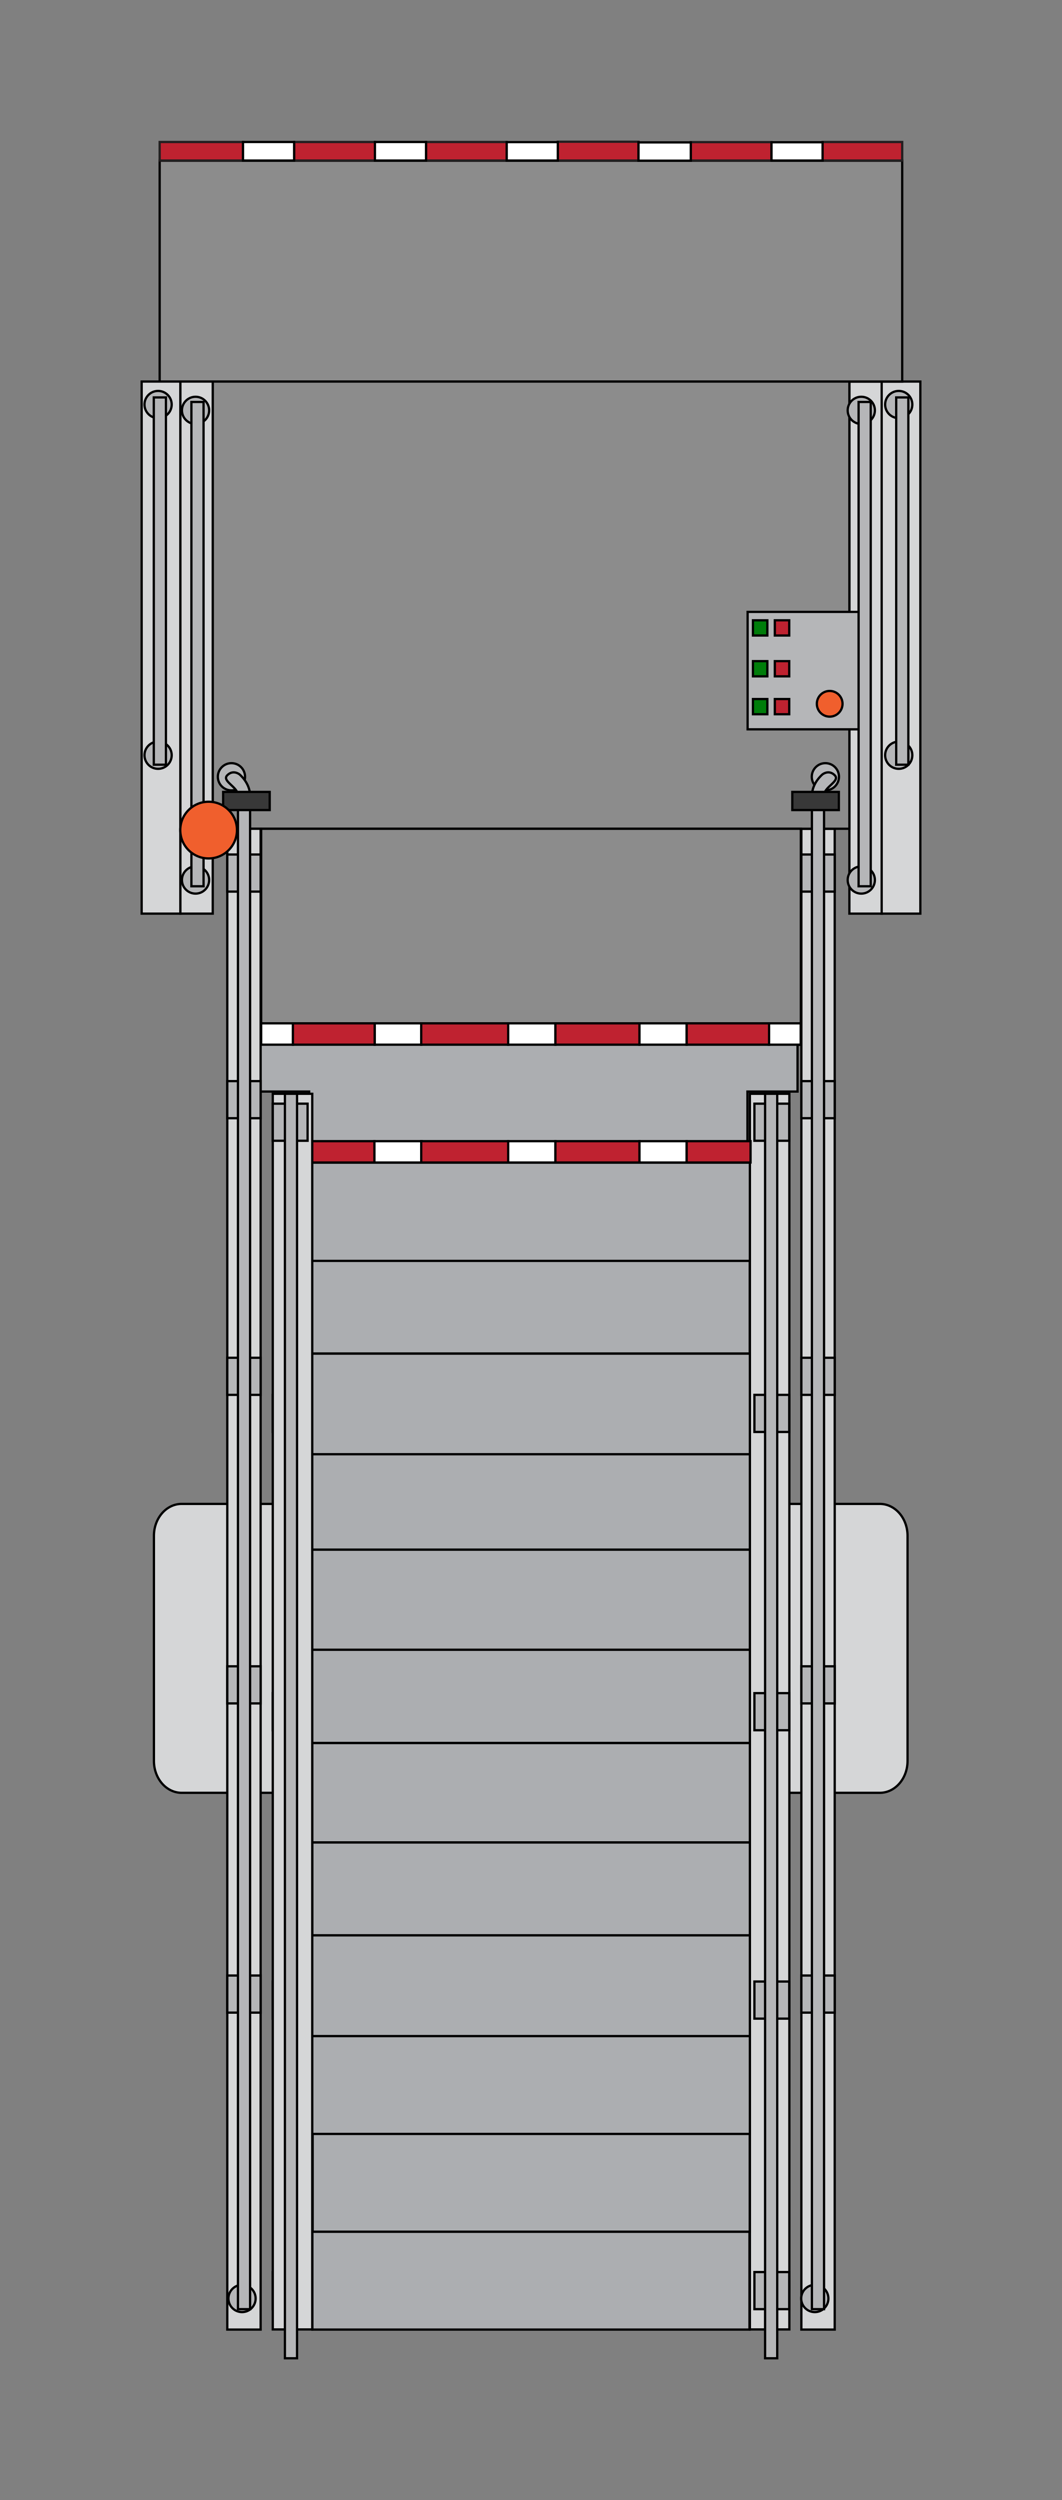 <?xml version="1.0" encoding="UTF-8" standalone="no"?>
<!-- Generator: Adobe Illustrator 15.0.0, SVG Export Plug-In . SVG Version: 6.00 Build 0)  -->

<svg
   xmlns:dc="http://purl.org/dc/elements/1.1/"
   xmlns:cc="http://creativecommons.org/ns#"
   xmlns:rdf="http://www.w3.org/1999/02/22-rdf-syntax-ns#"
   xmlns:svg="http://www.w3.org/2000/svg"
   xmlns="http://www.w3.org/2000/svg"
   xmlns:sodipodi="http://sodipodi.sourceforge.net/DTD/sodipodi-0.dtd"
   xmlns:inkscape="http://www.inkscape.org/namespaces/inkscape"
   version="1.1"
   id="Body"
   x="0px"
   y="0px"
   width="7.962"
   height="18.734"
   viewBox="0 0 7.962 18.734"
   enable-background="new 0 0 1000 1000"
   xml:space="preserve"
   inkscape:version="0.48.5 r10040"
   sodipodi:docname="Boarding Ladder.svg"
   inkscape:export-filename="/media/lachoneus/Wills External Hardrive/Thor_Media/2014/Clients/Kieth Blackburn - Airport Crisis App/asset creation/Trucks/Boarding_Ladder/Boarding Ladder.png"
   inkscape:export-xdpi="600"
   inkscape:export-ydpi="600"><rect x="0" y="0" width="7.962" height="18.734" fill="#808080" stroke="none"/><defs
     id="defs213" /><sodipodi:namedview
     pagecolor="#ffffff"
     bordercolor="#666666"
     borderopacity="1"
     objecttolerance="10"
     gridtolerance="10"
     guidetolerance="10"
     inkscape:pageopacity="0"
     inkscape:pageshadow="2"
     inkscape:window-width="1920"
     inkscape:window-height="1060"
     id="namedview211"
     showgrid="false"
     inkscape:zoom="21.360282"
     inkscape:cx="4.3339781"
     inkscape:cy="15.522865"
     inkscape:window-x="-2"
     inkscape:window-y="-3"
     inkscape:window-maximized="1"
     inkscape:current-layer="Body"
     fit-margin-top="1"
     fit-margin-left="1"
     fit-margin-right="1"
     fit-margin-bottom="1" /><path
     stroke-miterlimit="10"
     d="m 1.154,13.195 c 0,0.132 0.093,0.239 0.208,0.239 H 2.128 c 0.115,0 0.208,-0.107 0.208,-0.239 v -1.687 c 0,-0.132 -0.093,-0.239 -0.208,-0.239 H 1.362 c -0.115,0 -0.208,0.107 -0.208,0.239 v 1.687 z"
     id="path3"
     inkscape:connector-curvature="0"
     style="fill:#d5d6d7;stroke:#000000;stroke-width:0.017;stroke-miterlimit:10" /><path
     stroke-miterlimit="10"
     d="m 5.622,13.195 c 0,0.132 0.093,0.239 0.208,0.239 h 0.766 c 0.115,0 0.208,-0.107 0.208,-0.239 v -1.687 c 0,-0.132 -0.093,-0.239 -0.208,-0.239 H 5.83 c -0.115,0 -0.208,0.107 -0.208,0.239 v 1.687 z"
     id="path5"
     inkscape:connector-curvature="0"
     style="fill:#d5d6d7;stroke:#000000;stroke-width:0.017;stroke-miterlimit:10" /><rect
     x="6.368"
     y="2.859"
     stroke-miterlimit="10"
     width="0.243"
     height="3.987"
     id="rect7"
     style="fill:#d5d6d7;stroke:#000000;stroke-width:0.017;stroke-miterlimit:10" /><rect
     x="6.61"
     y="2.859"
     stroke-miterlimit="10"
     width="0.29"
     height="3.987"
     id="rect9"
     style="fill:#d5d6d7;stroke:#000000;stroke-width:0.017;stroke-miterlimit:10" /><rect
     x="6.008"
     y="6.21"
     stroke-miterlimit="10"
     width="0.25"
     height="11.246"
     id="rect11"
     style="fill:#d5d6d7;stroke:#000000;stroke-width:0.017;stroke-miterlimit:10" /><rect
     x="5.622"
     y="8.196"
     stroke-miterlimit="10"
     width="0.296"
     height="9.259"
     id="rect13"
     style="fill:#d5d6d7;stroke:#000000;stroke-width:0.017;stroke-miterlimit:10" /><rect
     x="1.197"
     y="1.204"
     stroke-miterlimit="10"
     width="5.567"
     height="1.655"
     id="rect15"
     style="fill:#8c8c8c;stroke:#000000;stroke-width:0.017;stroke-miterlimit:10" /><rect
     x="1.197"
     y="1.064"
     stroke-miterlimit="10"
     width="0.625"
     height="0.139"
     id="rect17"
     style="fill:#bf2230;stroke:#231f20;stroke-width:0.017;stroke-miterlimit:10" /><rect
     x="2.206"
     y="1.064"
     stroke-miterlimit="10"
     width="0.605"
     height="0.139"
     id="rect19"
     style="fill:#bf2230;stroke:#231f20;stroke-width:0.017;stroke-miterlimit:10" /><rect
     x="3.194"
     y="1.064"
     stroke-miterlimit="10"
     width="0.605"
     height="0.139"
     id="rect21"
     style="fill:#bf2230;stroke:#231f20;stroke-width:0.017;stroke-miterlimit:10" /><rect
     x="4.182"
     y="1.062"
     stroke-miterlimit="10"
     width="0.605"
     height="0.141"
     id="rect23"
     style="fill:#bf2230;stroke:#231f20;stroke-width:0.017;stroke-miterlimit:10" /><rect
     x="5.179"
     y="1.065"
     stroke-miterlimit="10"
     width="0.605"
     height="0.138"
     id="rect25"
     style="fill:#bf2230;stroke:#231f20;stroke-width:0.017;stroke-miterlimit:10" /><rect
     x="6.167"
     y="1.064"
     stroke-miterlimit="10"
     width="0.597"
     height="0.139"
     id="rect27"
     style="fill:#bf2230;stroke:#231f20;stroke-width:0.017;stroke-miterlimit:10" /><rect
     x="1.822"
     y="1.064"
     stroke-miterlimit="10"
     width="0.383"
     height="0.139"
     id="rect29"
     style="fill:#ffffff;stroke:#000000;stroke-width:0.017;stroke-miterlimit:10" /><rect
     x="2.811"
     y="1.064"
     stroke-miterlimit="10"
     width="0.383"
     height="0.139"
     id="rect31"
     style="fill:#ffffff;stroke:#000000;stroke-width:0.017;stroke-miterlimit:10" /><rect
     x="3.799"
     y="1.065"
     stroke-miterlimit="10"
     width="0.383"
     height="0.138"
     id="rect33"
     style="fill:#ffffff;stroke:#000000;stroke-width:0.017;stroke-miterlimit:10" /><rect
     x="4.787"
     y="1.067"
     stroke-miterlimit="10"
     width="0.392"
     height="0.137"
     id="rect35"
     style="fill:#ffffff;stroke:#000000;stroke-width:0.017;stroke-miterlimit:10" /><rect
     x="5.784"
     y="1.066"
     stroke-miterlimit="10"
     width="0.383"
     height="0.137"
     id="rect37"
     style="fill:#ffffff;stroke:#000000;stroke-width:0.017;stroke-miterlimit:10" /><rect
     x="1.594"
     y="2.859"
     stroke-miterlimit="10"
     width="4.774"
     height="3.351"
     id="rect39"
     style="fill:#8c8c8c;stroke:#000000;stroke-width:0.017;stroke-miterlimit:10" /><rect
     x="1.958"
     y="6.21"
     stroke-miterlimit="10"
     width="4.046"
     height="1.619"
     id="rect41"
     style="fill:#8c8c8c;stroke:#000000;stroke-width:0.017;stroke-miterlimit:10" /><polygon
     stroke-miterlimit="10"
     points="380.279,412.667 617.721,412.667 617.721,434.25 595.654,434.25 595.629,434.25 595.629,464.5 402.345,464.5 402.345,434.25 402.319,434.25 380.279,434.25 "
     id="polygon43"
     transform="matrix(0.017,0,0,0.017,-4.522,0.797)"
     style="fill:#acaeb1;stroke:#000000;stroke-miterlimit:10" /><rect
     x="2.335"
     y="8.712"
     stroke-miterlimit="10"
     width="3.287"
     height="0.737"
     id="rect45"
     style="fill:#acaeb1;stroke:#000000;stroke-width:0.017;stroke-miterlimit:10" /><rect
     x="2.335"
     y="9.448"
     stroke-miterlimit="10"
     width="3.286"
     height="0.694"
     id="rect47"
     style="fill:#acaeb1;stroke:#000000;stroke-width:0.017;stroke-miterlimit:10" /><rect
     x="2.337"
     y="10.143"
     stroke-miterlimit="10"
     width="3.285"
     height="0.754"
     id="rect49"
     style="fill:#acaeb1;stroke:#000000;stroke-width:0.017;stroke-miterlimit:10" /><rect
     x="2.337"
     y="10.897"
     stroke-miterlimit="10"
     width="3.285"
     height="0.716"
     id="rect51"
     style="fill:#acaeb1;stroke:#000000;stroke-width:0.017;stroke-miterlimit:10" /><rect
     x="2.339"
     y="11.612"
     stroke-miterlimit="10"
     width="3.283"
     height="0.75"
     id="rect53"
     style="fill:#acaeb1;stroke:#000000;stroke-width:0.017;stroke-miterlimit:10" /><rect
     x="2.339"
     y="12.362"
     stroke-miterlimit="10"
     width="3.283"
     height="0.699"
     id="rect55"
     style="fill:#acaeb1;stroke:#000000;stroke-width:0.017;stroke-miterlimit:10" /><rect
     x="2.34"
     y="13.061"
     stroke-miterlimit="10"
     width="3.282"
     height="0.745"
     id="rect57"
     style="fill:#acaeb1;stroke:#000000;stroke-width:0.017;stroke-miterlimit:10" /><rect
     x="2.341"
     y="13.806"
     stroke-miterlimit="10"
     width="3.281"
     height="0.696"
     id="rect59"
     style="fill:#acaeb1;stroke:#000000;stroke-width:0.017;stroke-miterlimit:10" /><rect
     x="2.339"
     y="14.502"
     stroke-miterlimit="10"
     width="3.283"
     height="0.755"
     id="rect61"
     style="fill:#acaeb1;stroke:#000000;stroke-width:0.017;stroke-miterlimit:10" /><rect
     x="2.339"
     y="15.257"
     stroke-miterlimit="10"
     width="3.283"
     height="0.733"
     id="rect63"
     style="fill:#acaeb1;stroke:#000000;stroke-width:0.017;stroke-miterlimit:10" /><rect
     x="2.344"
     y="15.99"
     stroke-miterlimit="10"
     width="3.277"
     height="0.733"
     id="rect65"
     style="fill:#acaeb1;stroke:#000000;stroke-width:0.017;stroke-miterlimit:10" /><rect
     x="2.342"
     y="16.723"
     stroke-miterlimit="10"
     width="3.277"
     height="0.733"
     id="rect67"
     style="fill:#acaeb1;stroke:#000000;stroke-width:0.017;stroke-miterlimit:10" /><rect
     x="5.765"
     y="7.668"
     stroke-miterlimit="10"
     width="0.238"
     height="0.16"
     id="rect69"
     style="fill:#ffffff;stroke:#000000;stroke-width:0.017;stroke-miterlimit:10" /><rect
     x="1.958"
     y="7.668"
     stroke-miterlimit="10"
     width="0.238"
     height="0.16"
     id="rect71"
     style="fill:#ffffff;stroke:#000000;stroke-width:0.017;stroke-miterlimit:10" /><rect
     x="2.809"
     y="7.668"
     stroke-miterlimit="10"
     width="0.349"
     height="0.16"
     id="rect73"
     style="fill:#ffffff;stroke:#000000;stroke-width:0.017;stroke-miterlimit:10" /><rect
     x="3.81"
     y="7.668"
     stroke-miterlimit="10"
     width="0.354"
     height="0.16"
     id="rect75"
     style="fill:#ffffff;stroke:#000000;stroke-width:0.017;stroke-miterlimit:10" /><rect
     x="4.794"
     y="7.668"
     stroke-miterlimit="10"
     width="0.354"
     height="0.16"
     id="rect77"
     style="fill:#ffffff;stroke:#000000;stroke-width:0.017;stroke-miterlimit:10" /><rect
     x="5.148"
     y="7.668"
     stroke-miterlimit="10"
     width="0.618"
     height="0.16"
     id="rect79"
     style="fill:#bf2230;stroke:#000000;stroke-width:0.017;stroke-miterlimit:10" /><rect
     x="4.164"
     y="7.668"
     stroke-miterlimit="10"
     width="0.63"
     height="0.16"
     id="rect81"
     style="fill:#bf2230;stroke:#000000;stroke-width:0.017;stroke-miterlimit:10" /><rect
     x="3.158"
     y="7.668"
     stroke-miterlimit="10"
     width="0.652"
     height="0.16"
     id="rect83"
     style="fill:#bf2230;stroke:#000000;stroke-width:0.017;stroke-miterlimit:10" /><rect
     x="2.196"
     y="7.668"
     stroke-miterlimit="10"
     width="0.613"
     height="0.16"
     id="rect85"
     style="fill:#bf2230;stroke:#000000;stroke-width:0.017;stroke-miterlimit:10" /><rect
     x="3.81"
     y="8.551"
     stroke-miterlimit="10"
     width="0.354"
     height="0.16"
     id="rect87"
     style="fill:#ffffff;stroke:#000000;stroke-width:0.017;stroke-miterlimit:10" /><rect
     x="4.794"
     y="8.551"
     stroke-miterlimit="10"
     width="0.354"
     height="0.16"
     id="rect89"
     style="fill:#ffffff;stroke:#000000;stroke-width:0.017;stroke-miterlimit:10" /><rect
     x="2.807"
     y="8.551"
     stroke-miterlimit="10"
     width="0.354"
     height="0.16"
     id="rect91"
     style="fill:#ffffff;stroke:#000000;stroke-width:0.017;stroke-miterlimit:10" /><rect
     x="3.158"
     y="8.551"
     stroke-miterlimit="10"
     width="0.652"
     height="0.16"
     id="rect93"
     style="fill:#bf2230;stroke:#000000;stroke-width:0.017;stroke-miterlimit:10" /><rect
     x="4.164"
     y="8.551"
     stroke-miterlimit="10"
     width="0.63"
     height="0.16"
     id="rect95"
     style="fill:#bf2230;stroke:#000000;stroke-width:0.017;stroke-miterlimit:10" /><rect
     x="5.148"
     y="8.551"
     stroke-miterlimit="10"
     width="0.479"
     height="0.16"
     id="rect97"
     style="fill:#bf2230;stroke:#000000;stroke-width:0.017;stroke-miterlimit:10" /><rect
     x="2.335"
     y="8.551"
     stroke-miterlimit="10"
     width="0.472"
     height="0.16"
     id="rect99"
     style="fill:#bf2230;stroke:#000000;stroke-width:0.017;stroke-miterlimit:10" /><rect
     x="5.605"
     y="4.585"
     stroke-miterlimit="10"
     width="0.88"
     height="0.88"
     id="rect101"
     style="fill:#b5b6b8;stroke:#000000;stroke-width:0.017;stroke-miterlimit:10" /><rect
     x="5.809"
     y="4.954"
     stroke-miterlimit="10"
     width="0.108"
     height="0.114"
     id="rect103"
     style="fill:#bf2230;stroke:#000000;stroke-width:0.017;stroke-miterlimit:10" /><rect
     x="5.809"
     y="5.238"
     stroke-miterlimit="10"
     width="0.108"
     height="0.114"
     id="rect105"
     style="fill:#bf2230;stroke:#000000;stroke-width:0.017;stroke-miterlimit:10" /><rect
     x="5.809"
     y="4.648"
     stroke-miterlimit="10"
     width="0.108"
     height="0.114"
     id="rect107"
     style="fill:#bf2230;stroke:#000000;stroke-width:0.017;stroke-miterlimit:10" /><rect
     x="5.645"
     y="5.238"
     stroke-miterlimit="10"
     width="0.108"
     height="0.114"
     id="rect109"
     style="fill:#007d0a;stroke:#000000;stroke-width:0.017;stroke-miterlimit:10" /><rect
     x="5.645"
     y="4.954"
     stroke-miterlimit="10"
     width="0.108"
     height="0.114"
     id="rect111"
     style="fill:#007d0a;stroke:#000000;stroke-width:0.017;stroke-miterlimit:10" /><rect
     x="5.656"
     y="14.848"
     stroke-miterlimit="10"
     width="0.261"
     height="0.278"
     id="rect113"
     style="fill:#b5b6b8;stroke:#000000;stroke-width:0.017;stroke-miterlimit:10" /><rect
     x="5.656"
     y="17.025"
     stroke-miterlimit="10"
     width="0.261"
     height="0.278"
     id="rect115"
     style="fill:#b5b6b8;stroke:#000000;stroke-width:0.017;stroke-miterlimit:10" /><rect
     x="5.656"
     y="12.687"
     stroke-miterlimit="10"
     width="0.261"
     height="0.278"
     id="rect117"
     style="fill:#b5b6b8;stroke:#000000;stroke-width:0.017;stroke-miterlimit:10" /><rect
     x="5.645"
     y="4.648"
     stroke-miterlimit="10"
     width="0.108"
     height="0.114"
     id="rect119"
     style="fill:#007d0a;stroke:#000000;stroke-width:0.017;stroke-miterlimit:10" /><rect
     x="5.656"
     y="10.452"
     stroke-miterlimit="10"
     width="0.261"
     height="0.278"
     id="rect121"
     style="fill:#b5b6b8;stroke:#000000;stroke-width:0.017;stroke-miterlimit:10" /><circle
     stroke-miterlimit="10"
     cx="631.901"
     cy="263.333"
     r="5.667"
     id="circle123"
     sodipodi:cx="631.901"
     sodipodi:cy="263.33301"
     sodipodi:rx="5.6669998"
     sodipodi:ry="5.6669998"
     transform="matrix(0.017,0,0,0.017,-4.522,0.797)"
     style="fill:#f05f2d;stroke:#000000;stroke-miterlimit:10" /><rect
     x="5.656"
     y="8.27"
     stroke-miterlimit="10"
     width="0.261"
     height="0.278"
     id="rect125"
     style="fill:#b5b6b8;stroke:#000000;stroke-width:0.017;stroke-miterlimit:10" /><rect
     x="5.736"
     y="8.196"
     stroke-miterlimit="10"
     width="0.091"
     height="9.475"
     id="rect127"
     style="fill:#b5b6b8;stroke:#000000;stroke-width:0.017;stroke-miterlimit:10" /><circle
     stroke-miterlimit="10"
     cx="662.353"
     cy="286"
     r="6"
     id="circle129"
     sodipodi:cx="662.35303"
     sodipodi:cy="286"
     sodipodi:rx="6"
     sodipodi:ry="6"
     transform="matrix(0.017,0,0,0.017,-4.522,0.797)"
     style="fill:#b5b6b8;stroke:#000000;stroke-miterlimit:10" /><circle
     stroke-miterlimit="10"
     cx="662.354"
     cy="131.427"
     r="6"
     id="circle131"
     sodipodi:cx="662.354"
     sodipodi:cy="131.427"
     sodipodi:rx="6"
     sodipodi:ry="6"
     transform="matrix(0.017,0,0,0.017,-4.522,0.797)"
     style="fill:#b5b6b8;stroke:#000000;stroke-miterlimit:10" /><circle
     stroke-miterlimit="10"
     cx="645.834"
     cy="134"
     r="6"
     id="circle133"
     sodipodi:cx="645.83398"
     sodipodi:cy="134"
     sodipodi:rx="6"
     sodipodi:ry="6"
     transform="matrix(0.017,0,0,0.017,-4.522,0.797)"
     style="fill:#b5b6b8;stroke:#000000;stroke-miterlimit:10" /><circle
     stroke-miterlimit="10"
     cx="645.834"
     cy="341.003"
     r="6"
     id="circle135"
     sodipodi:cx="645.83398"
     sodipodi:cy="341.00299"
     sodipodi:rx="6"
     sodipodi:ry="6"
     transform="matrix(0.017,0,0,0.017,-4.522,0.797)"
     style="fill:#b5b6b8;stroke:#000000;stroke-miterlimit:10" /><circle
     stroke-miterlimit="10"
     cx="630"
     cy="295.5"
     r="6"
     id="circle137"
     sodipodi:cx="630"
     sodipodi:cy="295.5"
     sodipodi:rx="6"
     sodipodi:ry="6"
     transform="matrix(0.017,0,0,0.017,-4.522,0.797)"
     style="fill:#b5b6b8;stroke:#000000;stroke-miterlimit:10" /><circle
     stroke-miterlimit="10"
     cx="625.334"
     cy="966.238"
     r="6"
     id="circle139"
     sodipodi:cx="625.33398"
     sodipodi:cy="966.23798"
     sodipodi:rx="6"
     sodipodi:ry="6"
     transform="matrix(0.017,0,0,0.017,-4.522,0.797)"
     style="fill:#b5b6b8;stroke:#000000;stroke-miterlimit:10" /><rect
     x="6.008"
     y="14.803"
     stroke-miterlimit="10"
     width="0.25"
     height="0.278"
     id="rect141"
     style="fill:#b5b6b8;stroke:#000000;stroke-width:0.017;stroke-miterlimit:10" /><rect
     x="6.008"
     y="12.486"
     stroke-miterlimit="10"
     width="0.25"
     height="0.278"
     id="rect143"
     style="fill:#b5b6b8;stroke:#000000;stroke-width:0.017;stroke-miterlimit:10" /><rect
     x="6.008"
     y="10.174"
     stroke-miterlimit="10"
     width="0.25"
     height="0.278"
     id="rect145"
     style="fill:#b5b6b8;stroke:#000000;stroke-width:0.017;stroke-miterlimit:10" /><rect
     x="6.008"
     y="8.101"
     stroke-miterlimit="10"
     width="0.25"
     height="0.278"
     id="rect147"
     style="fill:#b5b6b8;stroke:#000000;stroke-width:0.017;stroke-miterlimit:10" /><rect
     x="6.008"
     y="6.403"
     stroke-miterlimit="10"
     width="0.25"
     height="0.278"
     id="rect149"
     style="fill:#b5b6b8;stroke:#000000;stroke-width:0.017;stroke-miterlimit:10" /><path
     stroke-miterlimit="10"
     d="m 6.167,5.802 c 0,0 0.047,-0.037 0.091,0.007 0.044,0.044 -0.08,0.087 -0.08,0.15 0,0.064 0,11.344 0,11.344 h -0.091 c 0,0 0,-11.241 0,-11.339 0,-0.098 0.08,-0.162 0.08,-0.162 z"
     id="path151"
     inkscape:connector-curvature="0"
     style="fill:#b5b6b8;stroke:#000000;stroke-width:0.017;stroke-miterlimit:10" /><rect
     x="6.437"
     y="3.012"
     stroke-miterlimit="10"
     width="0.091"
     height="3.629"
     id="rect153"
     style="fill:#b5b6b8;stroke:#000000;stroke-width:0.017;stroke-miterlimit:10" /><rect
     x="6.719"
     y="2.978"
     stroke-miterlimit="10"
     width="0.091"
     height="2.752"
     id="rect155"
     style="fill:#b5b6b8;stroke:#000000;stroke-width:0.017;stroke-miterlimit:10" /><rect
     x="5.94"
     y="5.934"
     stroke-miterlimit="10"
     width="0.349"
     height="0.136"
     id="rect157"
     style="fill:#383838;stroke:#000000;stroke-width:0.017;stroke-miterlimit:10" /><rect
     x="1.352"
     y="2.859"
     stroke-miterlimit="10"
     width="0.243"
     height="3.987"
     id="rect159"
     style="fill:#d5d6d7;stroke:#000000;stroke-width:0.017;stroke-miterlimit:10" /><rect
     x="1.062"
     y="2.859"
     stroke-miterlimit="10"
     width="0.29"
     height="3.987"
     id="rect161"
     style="fill:#d5d6d7;stroke:#000000;stroke-width:0.017;stroke-miterlimit:10" /><rect
     x="2.045"
     y="14.848"
     stroke-miterlimit="10"
     width="0.261"
     height="0.278"
     id="rect163"
     style="fill:#b5b6b8;stroke:#000000;stroke-width:0.017;stroke-miterlimit:10" /><rect
     x="2.045"
     y="17.025"
     stroke-miterlimit="10"
     width="0.261"
     height="0.278"
     id="rect165"
     style="fill:#b5b6b8;stroke:#000000;stroke-width:0.017;stroke-miterlimit:10" /><rect
     x="2.045"
     y="12.687"
     stroke-miterlimit="10"
     width="0.261"
     height="0.278"
     id="rect167"
     style="fill:#b5b6b8;stroke:#000000;stroke-width:0.017;stroke-miterlimit:10" /><rect
     x="1.704"
     y="6.21"
     stroke-miterlimit="10"
     width="0.25"
     height="11.246"
     id="rect169"
     style="fill:#d5d6d7;stroke:#000000;stroke-width:0.017;stroke-miterlimit:10" /><rect
     x="2.045"
     y="10.452"
     stroke-miterlimit="10"
     width="0.261"
     height="0.278"
     id="rect171"
     style="fill:#b5b6b8;stroke:#000000;stroke-width:0.017;stroke-miterlimit:10" /><rect
     x="2.045"
     y="8.196"
     stroke-miterlimit="10"
     width="0.296"
     height="9.259"
     id="rect173"
     style="fill:#d5d6d7;stroke:#000000;stroke-width:0.017;stroke-miterlimit:10" /><rect
     x="2.045"
     y="8.27"
     stroke-miterlimit="10"
     width="0.261"
     height="0.278"
     id="rect175"
     style="fill:#b5b6b8;stroke:#000000;stroke-width:0.017;stroke-miterlimit:10" /><rect
     x="2.136"
     y="8.196"
     stroke-miterlimit="10"
     width="0.091"
     height="9.475"
     id="rect177"
     style="fill:#b5b6b8;stroke:#000000;stroke-width:0.017;stroke-miterlimit:10" /><circle
     stroke-miterlimit="10"
     cx="335.72"
     cy="286"
     r="6"
     id="circle179"
     sodipodi:cx="335.72"
     sodipodi:cy="286"
     sodipodi:rx="6"
     sodipodi:ry="6"
     transform="matrix(0.017,0,0,0.017,-4.522,0.797)"
     style="fill:#b5b6b8;stroke:#000000;stroke-miterlimit:10" /><circle
     stroke-miterlimit="10"
     cx="335.719"
     cy="131.427"
     r="6"
     id="circle181"
     sodipodi:cx="335.71899"
     sodipodi:cy="131.427"
     sodipodi:rx="6"
     sodipodi:ry="6"
     transform="matrix(0.017,0,0,0.017,-4.522,0.797)"
     style="fill:#b5b6b8;stroke:#000000;stroke-miterlimit:10" /><circle
     stroke-miterlimit="10"
     cx="352.238"
     cy="134"
     r="6"
     id="circle183"
     sodipodi:cx="352.23801"
     sodipodi:cy="134"
     sodipodi:rx="6"
     sodipodi:ry="6"
     transform="matrix(0.017,0,0,0.017,-4.522,0.797)"
     style="fill:#b5b6b8;stroke:#000000;stroke-miterlimit:10" /><circle
     stroke-miterlimit="10"
     cx="352.238"
     cy="341.003"
     r="6"
     id="circle185"
     sodipodi:cx="352.23801"
     sodipodi:cy="341.00299"
     sodipodi:rx="6"
     sodipodi:ry="6"
     transform="matrix(0.017,0,0,0.017,-4.522,0.797)"
     style="fill:#b5b6b8;stroke:#000000;stroke-miterlimit:10" /><circle
     stroke-miterlimit="10"
     cx="368.072"
     cy="295.5"
     r="6"
     id="circle187"
     sodipodi:cx="368.07199"
     sodipodi:cy="295.5"
     sodipodi:rx="6"
     sodipodi:ry="6"
     transform="matrix(0.017,0,0,0.017,-4.522,0.797)"
     style="fill:#b5b6b8;stroke:#000000;stroke-miterlimit:10" /><circle
     stroke-miterlimit="10"
     cx="372.738"
     cy="966.238"
     r="6"
     id="circle189"
     sodipodi:cx="372.73801"
     sodipodi:cy="966.23798"
     sodipodi:rx="6"
     sodipodi:ry="6"
     transform="matrix(0.017,0,0,0.017,-4.522,0.797)"
     style="fill:#b5b6b8;stroke:#000000;stroke-miterlimit:10" /><rect
     x="1.704"
     y="14.803"
     stroke-miterlimit="10"
     width="0.25"
     height="0.278"
     id="rect191"
     style="fill:#b5b6b8;stroke:#000000;stroke-width:0.017;stroke-miterlimit:10" /><rect
     x="1.704"
     y="12.486"
     stroke-miterlimit="10"
     width="0.25"
     height="0.278"
     id="rect193"
     style="fill:#b5b6b8;stroke:#000000;stroke-width:0.017;stroke-miterlimit:10" /><rect
     x="1.704"
     y="10.174"
     stroke-miterlimit="10"
     width="0.25"
     height="0.278"
     id="rect195"
     style="fill:#b5b6b8;stroke:#000000;stroke-width:0.017;stroke-miterlimit:10" /><rect
     x="1.704"
     y="8.101"
     stroke-miterlimit="10"
     width="0.25"
     height="0.278"
     id="rect197"
     style="fill:#b5b6b8;stroke:#000000;stroke-width:0.017;stroke-miterlimit:10" /><rect
     x="1.704"
     y="6.403"
     stroke-miterlimit="10"
     width="0.25"
     height="0.278"
     id="rect199"
     style="fill:#b5b6b8;stroke:#000000;stroke-width:0.017;stroke-miterlimit:10" /><path
     stroke-miterlimit="10"
     d="m 1.795,5.802 c 0,0 -0.047,-0.037 -0.091,0.007 -0.044,0.044 0.08,0.087 0.08,0.15 0,0.064 0,11.344 0,11.344 h 0.091 c 0,0 0,-11.241 0,-11.339 0,-0.098 -0.08,-0.162 -0.08,-0.162 z"
     id="path201"
     inkscape:connector-curvature="0"
     style="fill:#b5b6b8;stroke:#000000;stroke-width:0.017;stroke-miterlimit:10" /><rect
     x="1.435"
     y="3.012"
     stroke-miterlimit="10"
     width="0.091"
     height="3.629"
     id="rect203"
     style="fill:#b5b6b8;stroke:#000000;stroke-width:0.017;stroke-miterlimit:10" /><rect
     x="1.153"
     y="2.978"
     stroke-miterlimit="10"
     width="0.091"
     height="2.752"
     id="rect205"
     style="fill:#b5b6b8;stroke:#000000;stroke-width:0.017;stroke-miterlimit:10" /><rect
     x="1.673"
     y="5.934"
     stroke-miterlimit="10"
     width="0.349"
     height="0.136"
     id="rect207"
     style="fill:#383838;stroke:#000000;stroke-width:0.017;stroke-miterlimit:10" /><circle
     stroke-miterlimit="10"
     cx="358"
     cy="319"
     r="12.5"
     id="circle209"
     sodipodi:cx="358"
     sodipodi:cy="319"
     sodipodi:rx="12.5"
     sodipodi:ry="12.5"
     transform="matrix(0.017,0,0,0.017,-4.522,0.797)"
     style="fill:#f05f2d;stroke:#000000;stroke-miterlimit:10" /></svg>